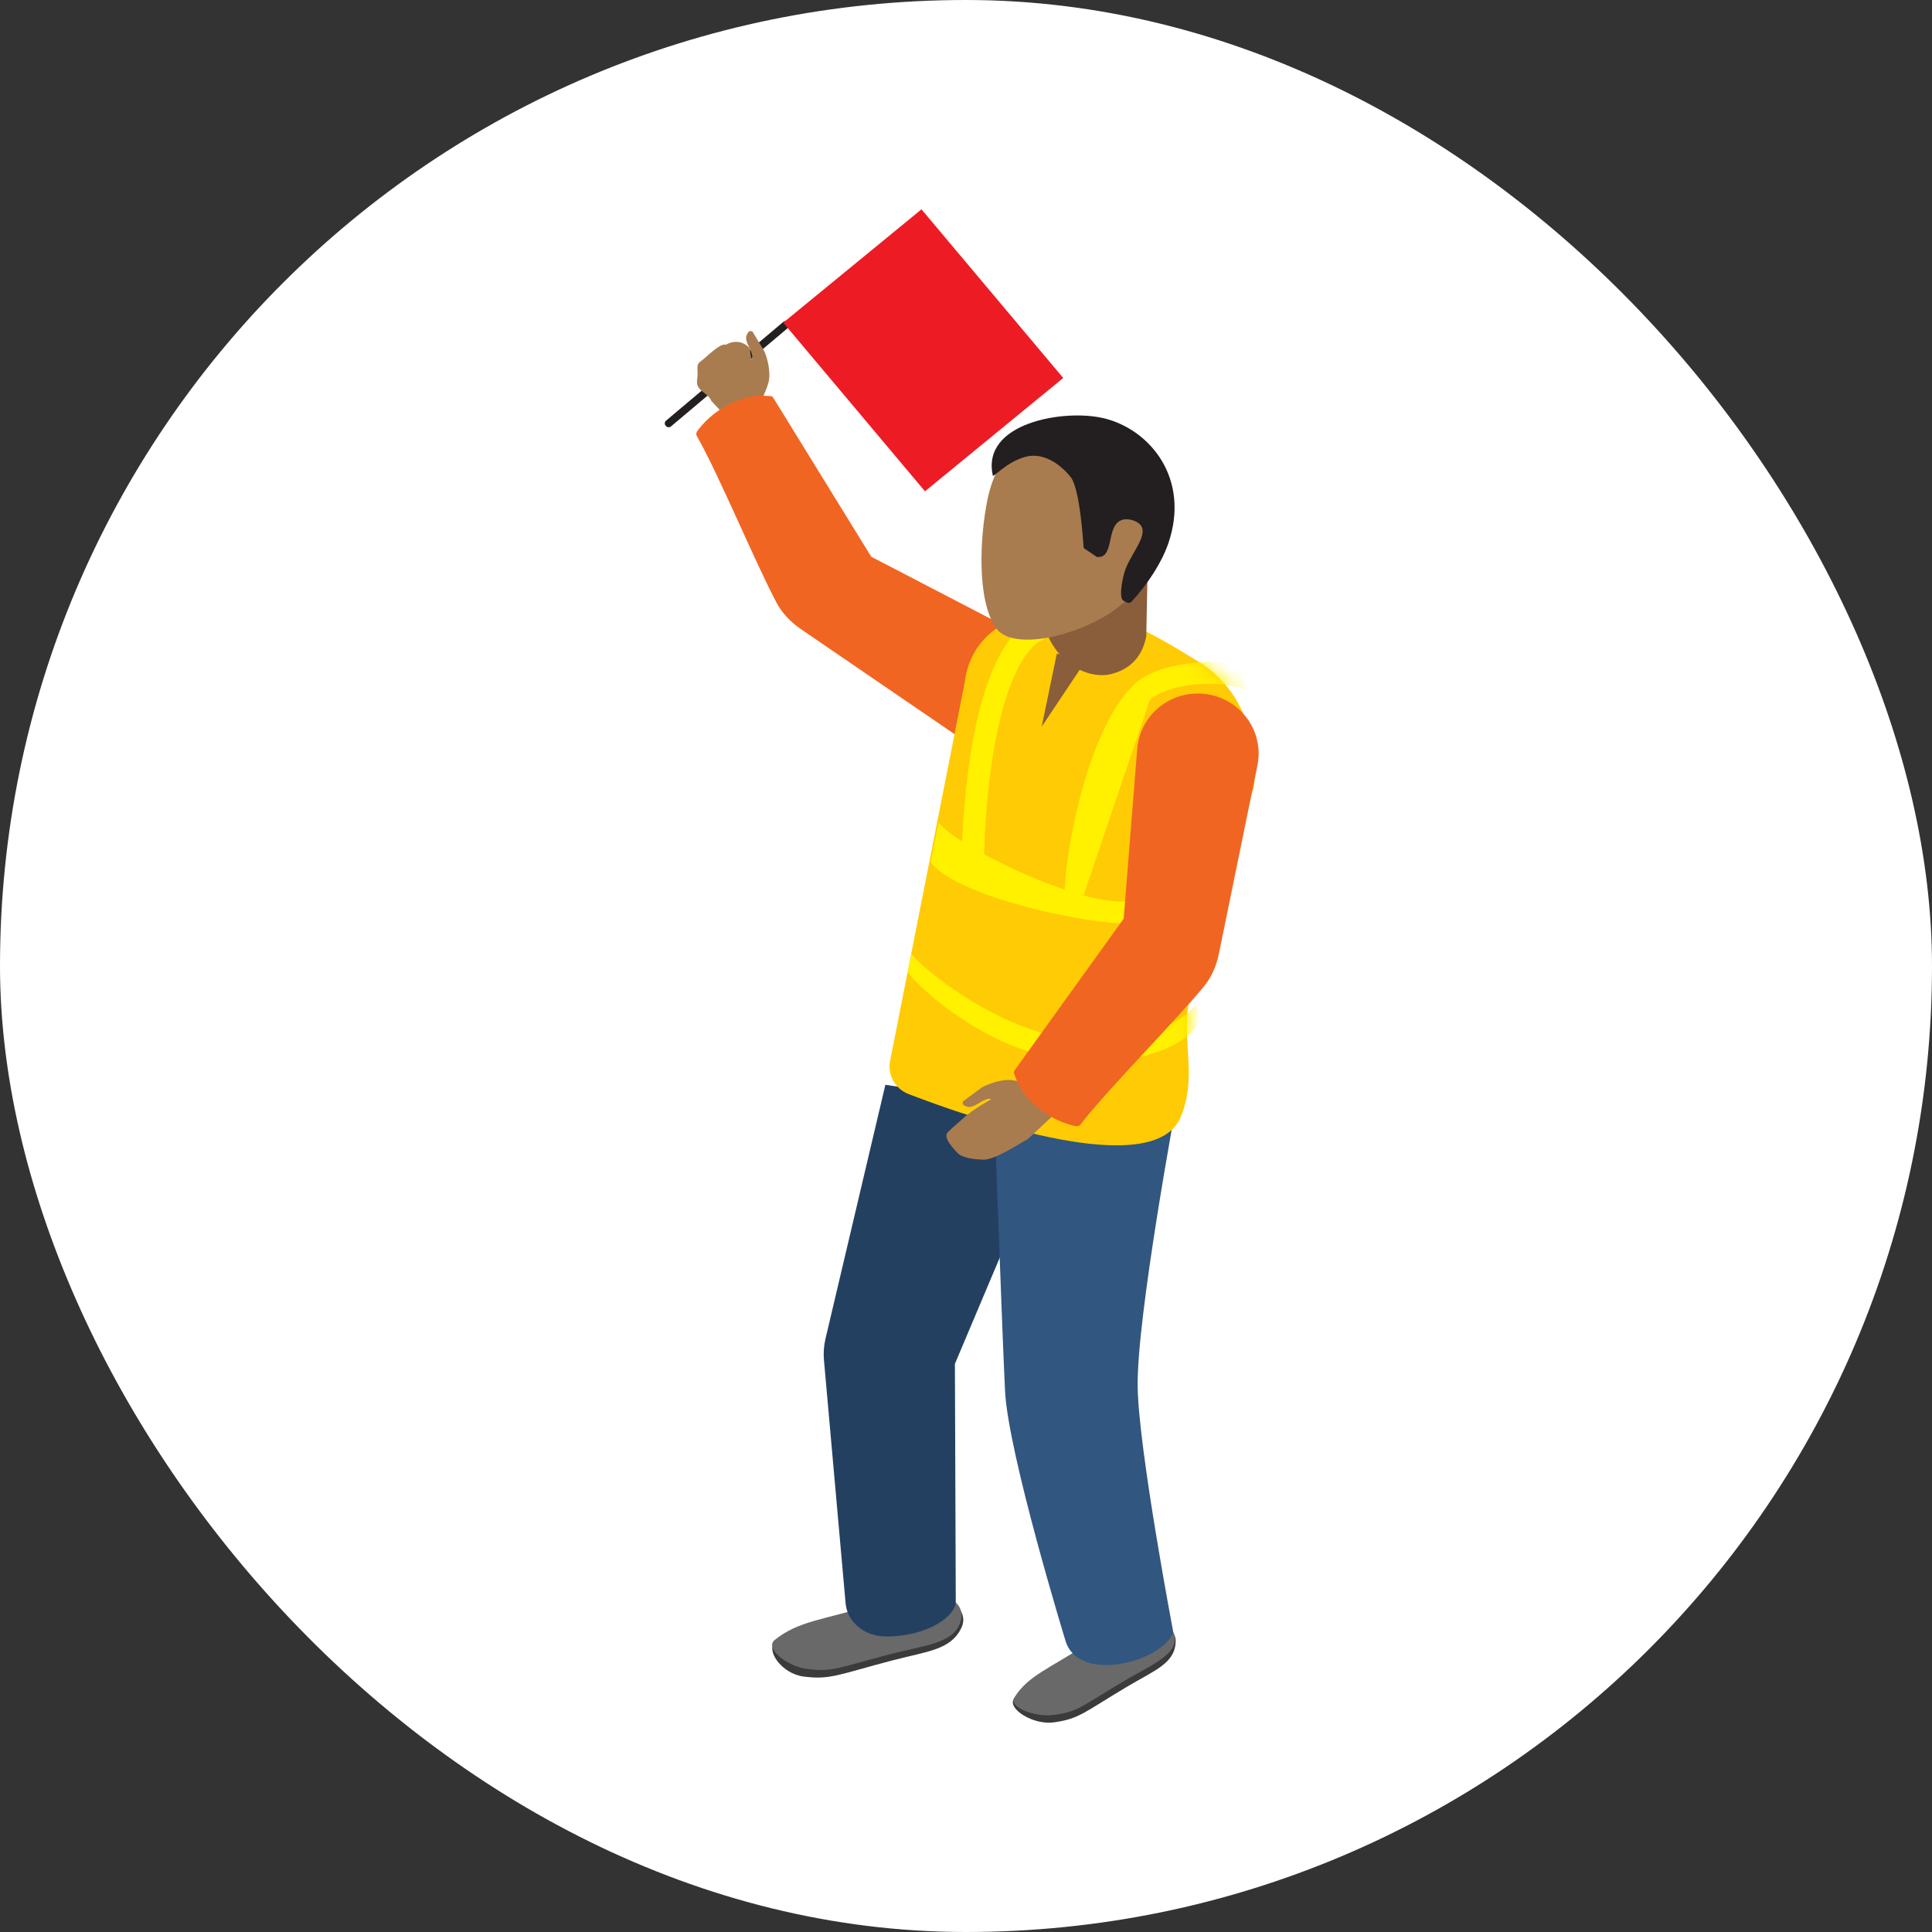 <svg width="120" height="120" viewBox="0 0 120 120" fill="none" xmlns="http://www.w3.org/2000/svg">
<rect x="0" y="0" width="120" height="120" fill="#333333" stroke="none"/>
<rect width="120" height="120" rx="60" fill="white"/>
<path d="M41.343 26.437L41.365 26.462C41.444 26.554 41.584 26.565 41.676 26.486L48.963 20.349C49.056 20.271 49.067 20.133 48.988 20.041L48.966 20.016C48.887 19.924 48.748 19.914 48.655 19.992L41.368 26.129C41.275 26.208 41.264 26.345 41.343 26.437Z" fill="#231F20"/>
<path d="M45.568 26.39C45.981 26.196 47.146 25.625 47.433 25.488C47.096 24.776 47.672 24.321 47.772 23.548C47.862 22.836 47.551 21.934 47.447 21.771C47.266 21.479 46.739 20.598 46.739 20.598C46.503 20.461 46.398 20.743 46.355 20.879C46.27 21.142 46.574 21.654 46.574 21.654C46.65 21.838 46.786 22.14 46.702 22.314C46.638 22.346 46.574 21.654 46.574 21.654C46.216 21.191 45.586 21.112 45.088 21.412C44.729 21.277 43.845 22.22 43.535 22.434C43.169 22.687 43.396 22.93 43.299 23.591C43.194 24.297 43.971 24.366 44.184 24.902" fill="#A87C4F"/>
<path d="M63.597 39.508L54.115 34.579C54.115 34.579 49.548 27.173 48.028 24.704C47.937 24.556 47.763 24.611 47.59 24.59C46.352 24.454 44.559 25.188 43.407 26.643C43.295 26.783 43.194 26.926 43.281 27.081C44.669 29.521 46.898 34.922 48.232 37.433C48.584 38.096 49.12 38.647 49.742 39.073C52.23 40.773 59.687 45.873 59.687 45.873C61.521 47.128 64.052 46.547 65.136 44.621C66.167 42.791 65.471 40.483 63.595 39.508H63.597Z" fill="#F16522"/>
<path d="M59.705 101.123C59.05 102.478 57.631 102.557 55.45 103.126C52.081 104.006 51.591 104.348 49.918 104.134C48.532 103.957 47.524 102.476 48.166 101.957C49.643 100.764 51.321 100.597 54.202 99.701C56.084 99.115 57.127 98.732 58.17 98.995C59.038 99.213 60.216 100.068 59.707 101.123H59.705Z" fill="#3B3B3B"/>
<path d="M59.685 100.623C59.327 102.082 57.522 102.161 55.338 102.731C51.969 103.61 51.686 103.883 50.046 103.647C48.877 103.477 47.476 102.38 48.119 101.861C49.596 100.668 51.201 100.607 54.082 99.711C55.964 99.126 56.925 98.611 57.97 98.873C58.838 99.091 59.943 99.566 59.685 100.623Z" fill="#696969"/>
<path d="M73.021 101.992C72.961 103.324 71.728 103.738 70.007 104.763C67.349 106.344 67.043 106.758 65.473 106.978C64.172 107.162 62.593 106.144 62.965 105.538C63.82 104.144 65.359 103.573 67.578 102.098C69.028 101.133 69.807 100.548 70.836 100.523C71.691 100.501 73.069 100.958 73.021 101.992Z" fill="#3B3B3B"/>
<path d="M72.899 101.462C73.354 102.708 71.48 103.422 69.757 104.444C67.099 106.025 66.952 106.331 65.403 106.523C64.297 106.66 62.63 106.05 63 105.446C63.855 104.053 65.26 103.61 67.477 102.135C68.927 101.17 69.582 100.49 70.612 100.466C71.468 100.444 72.558 100.527 72.899 101.464V101.462Z" fill="#696969"/>
<path d="M54.993 67.377L51.273 83.151C51.17 83.588 51.137 84.039 51.178 84.487L52.523 99.599C52.634 100.752 53.69 101.657 55.082 101.647C57.679 101.625 59.373 100.358 59.365 99.47L59.311 84.71L65.934 69.033L54.995 67.379L54.993 67.377Z" fill="#244061"/>
<path d="M61.765 69.099C61.765 69.099 62.219 82.078 62.424 86.379C62.61 90.279 66.198 101.972 66.198 101.972C67.074 104.577 72.143 103.22 72.879 101.4C72.879 101.4 70.718 90.035 70.662 86.13C70.598 81.825 73.06 68.599 73.06 68.599L61.767 69.1L61.765 69.099Z" fill="#315680"/>
<path d="M59.377 41.864C60.156 39.896 62.405 38.924 64.399 39.694L65.818 40.242L59.848 55.315" fill="#F16522"/>
<path d="M77.88 48.915C77.88 48.915 75.649 54.634 73.934 61.842C73.283 64.579 74.43 66.713 73.345 69.362C71.691 73.405 60.453 69.502 56.425 67.95C55.59 67.627 55.113 66.763 55.285 65.893L59.928 42.348C60.459 38.082 65.56 36.99 69.625 38.523C71.201 39.116 73.087 40.253 74.531 41.154C77.109 42.768 78.251 45.922 77.88 48.913V48.915Z" fill="#FFCB05"/>
<mask id="mask0_906_5815" style="mask-type:luminance" maskUnits="userSpaceOnUse" x="54" y="37" width="25" height="35">
<path d="M78.41 48.915C78.41 48.915 75.921 54.609 74.056 61.805C73.347 64.539 74.709 66.693 73.498 69.329C71.238 74.25 54.134 69.184 54.134 69.184L57.526 42.054C58.069 37.79 63.955 36.774 68.685 38.372C70.519 38.992 72.719 40.159 74.405 41.085C77.415 42.742 78.788 45.92 78.408 48.911L78.41 48.915Z" fill="white"/>
</mask>
<g mask="url(#mask0_906_5815)">
<path d="M71.416 43.472C72.374 42.554 75.493 42.081 77.367 42.854L77.912 41.615C75.646 40.681 71.874 41.138 70.434 42.517C67.766 45.074 66.276 51.949 66.119 55.356C66.086 56.06 67.29 55.329 67.286 55.654" fill="#FFF100"/>
<path d="M61.112 53.714C61.174 48.748 62.025 42.199 64.223 40.096C65.18 39.177 68.297 38.706 70.174 39.475L70.72 38.237C68.454 37.307 64.68 37.764 63.242 39.139C60.021 42.221 59.742 51.808 59.72 53.697" fill="#FFF100"/>
<path d="M69.943 57.343C70.693 57.321 71.236 57.155 71.589 56.845L70.649 55.852C70.649 55.852 70.368 56.086 69.104 55.966C65.774 55.642 59.362 52.492 58.3 51.084L57.803 53.556C59.201 55.407 65.44 56.964 68.966 57.306C69.325 57.341 69.652 57.353 69.945 57.345L69.943 57.343Z" fill="#FFF100"/>
<path d="M68.383 65.936C71.011 65.859 73.668 65.071 74.622 63.309L74.271 62.37C73.471 63.849 69.462 64.753 66.927 64.559C62.149 64.192 57.272 60.134 56.613 59.261L56.382 60.397C57.105 61.354 61.432 65.485 66.817 65.9C67.33 65.94 67.857 65.953 68.385 65.936H68.383Z" fill="#FFF100"/>
</g>
<path d="M69.08 41.852C67.124 42.383 64.256 40.34 64.727 36.633L66.01 32.355L71.338 32.459L71.197 39.52C70.986 40.602 70.379 41.497 69.08 41.85V41.852Z" fill="#8A5D3B"/>
<path d="M68.47 26.502C65.547 25.796 62.168 26.886 61.329 31.049C60.85 33.42 60.674 37.248 61.843 38.984C62.903 40.559 67.326 39.408 69.474 37.698C71.036 36.454 71.732 35.342 72.286 33.749C73.68 29.734 71.395 27.208 68.472 26.5L68.47 26.502Z" fill="#A87C4F"/>
<path d="M68.549 25.977C66.101 25.386 60.924 26.259 61.668 29.542C61.699 29.676 62.531 28.671 63.719 28.367C64.766 28.097 65.814 28.773 66.504 29.636C67.049 30.315 67.26 33.343 67.309 34.04C67.588 34.234 67.861 34.42 68.123 34.593C69.15 34.709 68.761 33.028 69.427 32.443C69.801 32.112 70.373 32.278 70.635 32.437C71.538 32.986 70.395 34.142 69.922 35.309C69.737 35.766 69.454 37.131 69.778 37.309C70.057 37.462 70.148 37.519 70.319 37.331C71.28 36.278 72.145 34.965 72.556 33.781C73.951 29.766 71.472 26.679 68.549 25.974V25.977Z" fill="#231F20"/>
<path d="M65.775 68.943C65.535 68.56 64.837 67.475 64.669 67.205C63.988 67.611 63.469 67.093 62.68 67.079C61.953 67.064 61.079 67.466 60.924 67.585C60.649 67.793 59.817 68.405 59.817 68.405C59.703 68.65 59.999 68.723 60.141 68.752C60.416 68.807 60.899 68.456 60.899 68.456C61.075 68.362 61.366 68.197 61.55 68.26C61.589 68.319 60.583 68.748 59.728 69.547C59.3 69.947 58.922 70.212 58.797 70.431C58.697 70.798 59.189 71.294 59.437 71.575C59.73 71.908 60.393 72.004 61.071 72.03C61.792 72.059 63.32 71.02 63.839 70.755" fill="#A87C4F"/>
<path d="M70.635 46.51L69.794 57.059C69.794 57.059 64.711 64.129 63.015 66.485C62.913 66.626 63.031 66.763 63.083 66.928C63.444 68.105 64.835 69.441 66.644 69.912C66.818 69.957 66.993 69.994 67.103 69.853C68.823 67.63 72.965 63.474 74.777 61.27C75.254 60.689 75.556 59.985 75.704 59.253C76.303 56.325 78.101 47.544 78.101 47.544C78.543 45.384 77.002 43.319 74.783 43.095C72.674 42.882 70.802 44.425 70.635 46.512V46.51Z" fill="#F16522"/>
<path d="M65.644 40.591L64.7 45.137L67.38 41.126L65.644 40.591Z" fill="#8A5D3B"/>
<path d="M66.039 23.477L57.235 13.001L48.648 20.04L57.452 30.516L66.039 23.477Z" fill="#ED1C24"/>
</svg>
